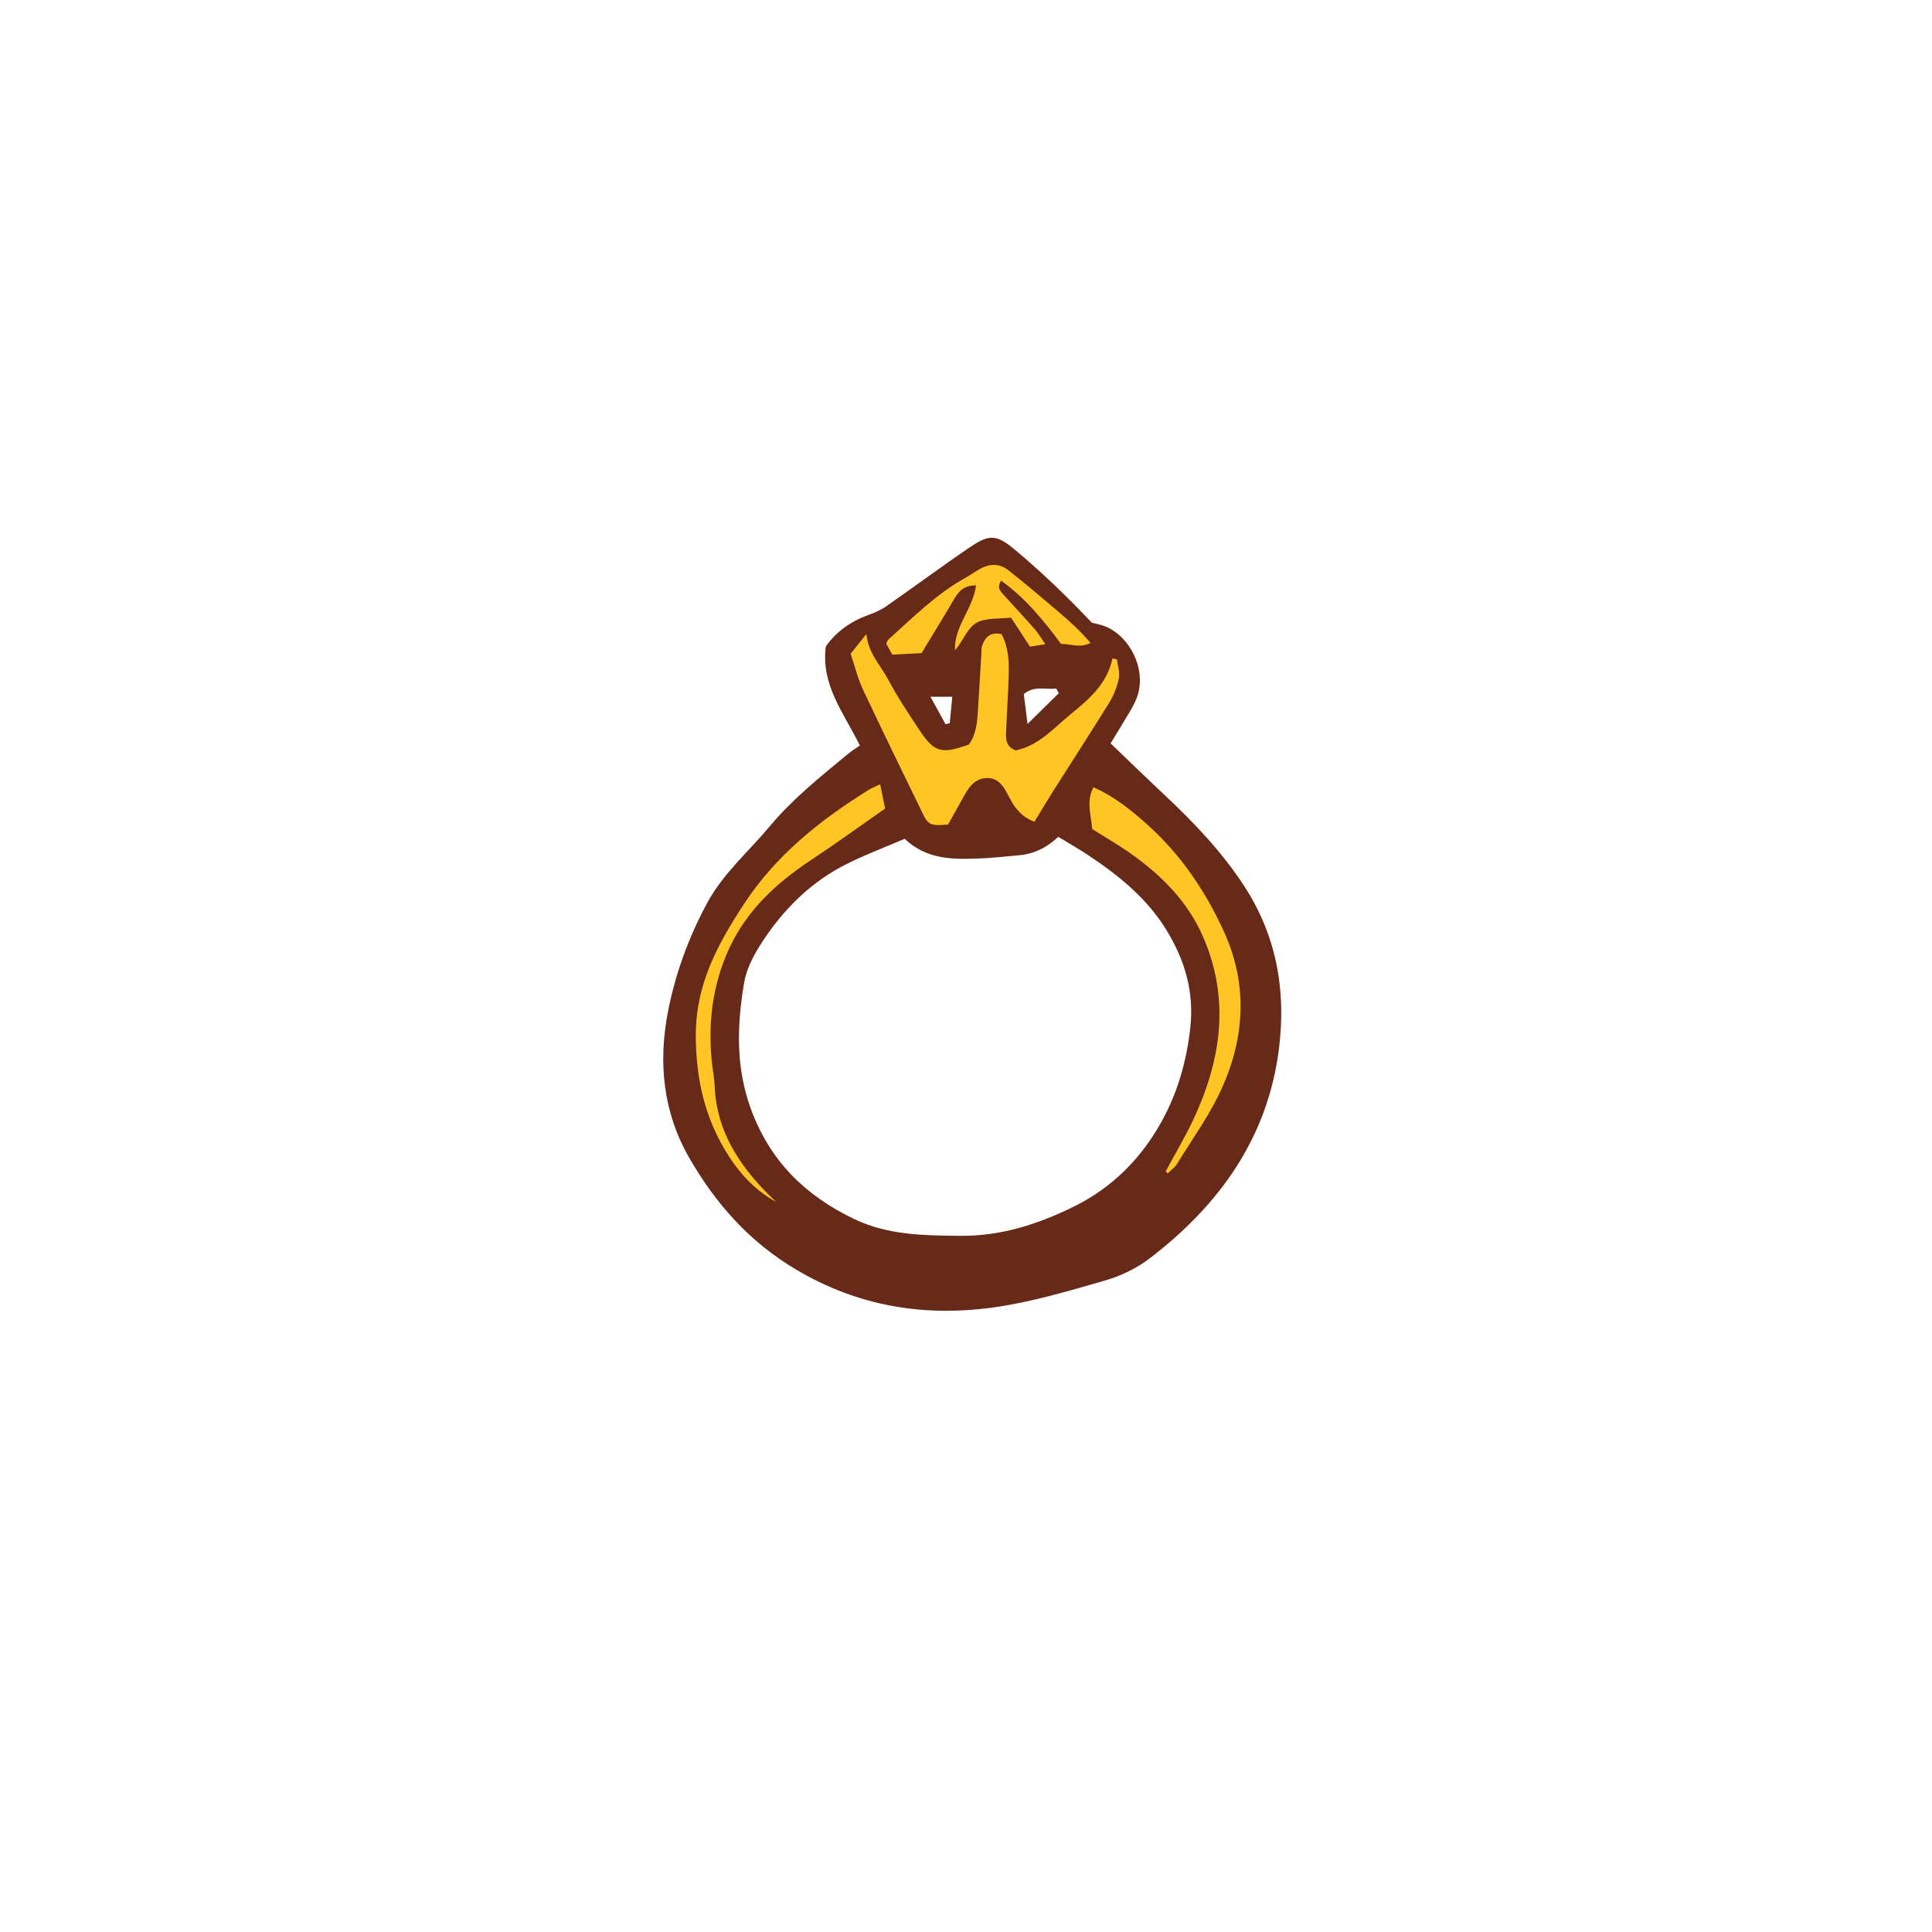 <svg version="1.1" id="svg" xmlns="http://www.w3.org/2000/svg" xmlns:xlink="http://www.w3.org/1999/xlink" x="0px" y="0px"
	 width="200px" height="200px" viewBox="0 0 200 200" enable-background="new 0 0 200 200" xml:space="preserve">
<path class="stroke" fill="#672a19"  fill-rule="evenodd" clip-rule="evenodd" d="M89.013,77.172c-1.687-3.417-4.028-6.23-3.53-10.238
	c1.009-1.462,2.504-2.587,4.379-3.258c0.668-0.239,1.34-0.538,1.918-0.941c2.863-1.993,5.665-4.077,8.551-6.036
	c2.039-1.385,2.769-1.427,4.695,0.179c2.813,2.344,5.455,4.893,8.002,7.586c0.344,0.084,0.69,0.154,1.029,0.255
	c2.752,0.819,4.82,4.603,3.574,7.637c-0.407,0.991-1.041,1.89-1.582,2.823c-0.332,0.571-0.687,1.129-1.081,1.776
	c1.882,1.801,3.724,3.595,5.6,5.354c3.038,2.851,5.89,5.843,8.192,9.354c3.368,5.137,4.373,10.785,3.656,16.743
	c-1.116,9.292-6.145,16.306-13.392,21.856c-1.356,1.039-3.018,1.834-4.663,2.306c-3.812,1.093-7.654,2.246-11.566,2.783
	c-7.142,0.982-13.914-0.112-20.322-3.888c-4.882-2.877-8.38-6.852-11.109-11.578c-2.723-4.713-3.252-9.895-2.204-15.226
	c0.772-3.927,2.143-7.655,4.037-11.169c1.646-3.056,4.299-5.33,6.494-7.96c2.374-2.845,5.241-5.127,8.069-7.465
	C88.174,77.722,88.639,77.437,89.013,77.172z M93.652,86.834c-2.067,0.886-4.038,1.628-5.916,2.559
	c-3.767,1.865-6.66,4.749-8.914,8.242c-0.799,1.237-1.548,2.653-1.788,4.077c-0.729,4.344-0.897,8.639,0.659,12.974
	c1.967,5.476,5.66,9.082,10.76,11.521c3.492,1.67,7.227,1.687,10.96,1.726c4.127,0.043,7.935-1.169,11.614-2.958
	c3.509-1.706,6.265-4.209,8.37-7.455c2.164-3.336,3.333-6.957,3.805-10.953c0.453-3.843-0.527-7.139-2.452-10.286
	c-2.023-3.31-4.978-5.687-8.163-7.795c-0.988-0.655-2.022-1.241-3.039-1.859c-1.288,1.218-2.64,1.804-4.19,1.925
	c-1.259,0.099-2.515,0.26-3.775,0.31C98.8,88.967,96.004,89.064,93.652,86.834z M109.611,71.756
	c-0.093-0.163-0.185-0.325-0.276-0.488c-1.062,0.176-2.204-0.353-3.354,0.579c0.105,0.841,0.219,1.731,0.391,3.094
	C107.671,73.664,108.641,72.709,109.611,71.756z M97.887,74.979c0.145-0.041,0.289-0.082,0.433-0.123
	c0.083-0.87,0.165-1.74,0.26-2.73c-0.741,0-1.361,0-2.259,0C96.904,73.19,97.396,74.084,97.887,74.979z"/>
<path fill-rule="evenodd" clip-rule="evenodd" fill="#ffc524" class="fill" d="M103.671,65.637c0.704,1.307,0.781,2.685,0.751,4.057
	c-0.043,1.983-0.186,3.965-0.268,5.948c-0.031,0.785-0.094,1.606,0.985,2.037c2.396-0.47,3.994-2.366,5.832-3.861
	c1.856-1.507,3.655-3.09,4.192-5.656c0.154,0.031,0.308,0.063,0.461,0.094c0.08,0.655,0.327,1.343,0.203,1.955
	c-0.177,0.866-0.518,1.744-0.981,2.497c-1.894,3.074-3.866,6.099-5.798,9.15c-0.666,1.052-1.301,2.124-1.964,3.21
	c-1.286-0.488-1.97-1.338-2.522-2.375c-0.533-0.999-1.027-2.189-2.414-2.149c-1.403,0.041-1.989,1.192-2.577,2.262
	c-0.487,0.886-0.985,1.765-1.426,2.552c-1.807,0.151-2.04,0.061-2.638-1.168c-2.076-4.268-4.162-8.531-6.18-12.826
	c-0.529-1.127-0.822-2.365-1.272-3.692c0.563-0.701,1.099-1.369,1.636-2.037c0.182,2.004,1.504,3.278,2.29,4.772
	c0.923,1.752,2.038,3.408,3.128,5.066c1.593,2.426,2.312,2.633,5.188,1.6c0.75-1.01,0.855-2.265,0.937-3.521
	c0.129-1.977,0.24-3.953,0.359-5.93c0.015-0.24-0.013-0.495,0.062-0.716C101.942,66.039,102.406,65.388,103.671,65.637z"/>
<path fill-rule="evenodd" clip-rule="evenodd" fill="#ffc524" class="fill" d="M120.675,121.254c0.958-1.782,2.001-3.524,2.858-5.354
	c2.898-6.183,3.826-12.502,0.981-18.985c-1.57-3.58-4.232-6.25-7.358-8.484c-1.315-0.939-2.726-1.745-4.091-2.61
	c-0.119-1.456-0.639-2.857,0.124-4.324c2.189,0.962,3.959,2.406,5.644,3.923c3.446,3.103,5.999,6.892,7.901,11.092
	c2.434,5.374,2.13,10.833-0.225,16.095c-1.242,2.776-3.077,5.289-4.676,7.9c-0.23,0.378-0.641,0.646-0.968,0.966
	C120.803,121.401,120.739,121.328,120.675,121.254z"/>
<path fill-rule="evenodd" clip-rule="evenodd" fill="#ffc524" class="fill" d="M80.368,124.431c-2.468-1.337-4.216-3.417-5.575-5.833
	c-1.991-3.542-2.753-7.303-2.764-11.413c-0.013-5.203,2.197-9.315,4.904-13.481c3.354-5.159,7.948-8.804,13.051-11.972
	c0.294-0.183,0.627-0.303,1.131-0.543c0.188,0.924,0.349,1.717,0.51,2.514c-2.645,1.844-5.124,3.646-7.678,5.336
	c-3.577,2.369-6.635,5.186-8.468,9.157c-1.708,3.704-2.187,7.596-1.8,11.621c0.086,0.9,0.271,1.792,0.311,2.693
	c0.198,4.572,2.507,8.075,5.601,11.189C79.842,123.95,80.109,124.187,80.368,124.431z"/>
<path fill-rule="evenodd" clip-rule="evenodd" fill="#ffc524" class="fill" d="M92.368,67.767c-0.258-0.466-0.454-0.821-0.625-1.128
	c0.087-0.191,0.108-0.33,0.188-0.402c2.551-2.287,4.97-4.738,8.006-6.421c0.473-0.262,0.918-0.571,1.383-0.851
	c1.025-0.617,2.101-0.692,3.048,0.052c1.79,1.407,3.524,2.888,5.261,4.363c1.143,0.969,2.245,1.982,3.257,3.171
	c-1.101,0.575-2.041,0.101-3.053,0.103c-1.785-2.41-3.669-4.734-6.193-6.54c-0.526,0.776-0.001,1.172,0.378,1.593
	c1.046,1.162,2.114,2.306,3.146,3.482c0.345,0.392,0.604,0.859,1.047,1.499c-0.708,0.112-1.188,0.188-1.585,0.251
	c-0.679-1.035-1.264-1.929-1.969-3.006c-1.226,0.158-2.65-0.013-3.623,0.57c-0.917,0.549-1.357,1.893-2.172,2.811
	c-0.114-2.446,1.846-4.252,2.18-6.715c-1.229-0.011-1.779,0.584-2.251,1.388c-1.093,1.858-2.223,3.693-3.392,5.626
	C94.441,67.662,93.491,67.71,92.368,67.767z"/>
</svg>
